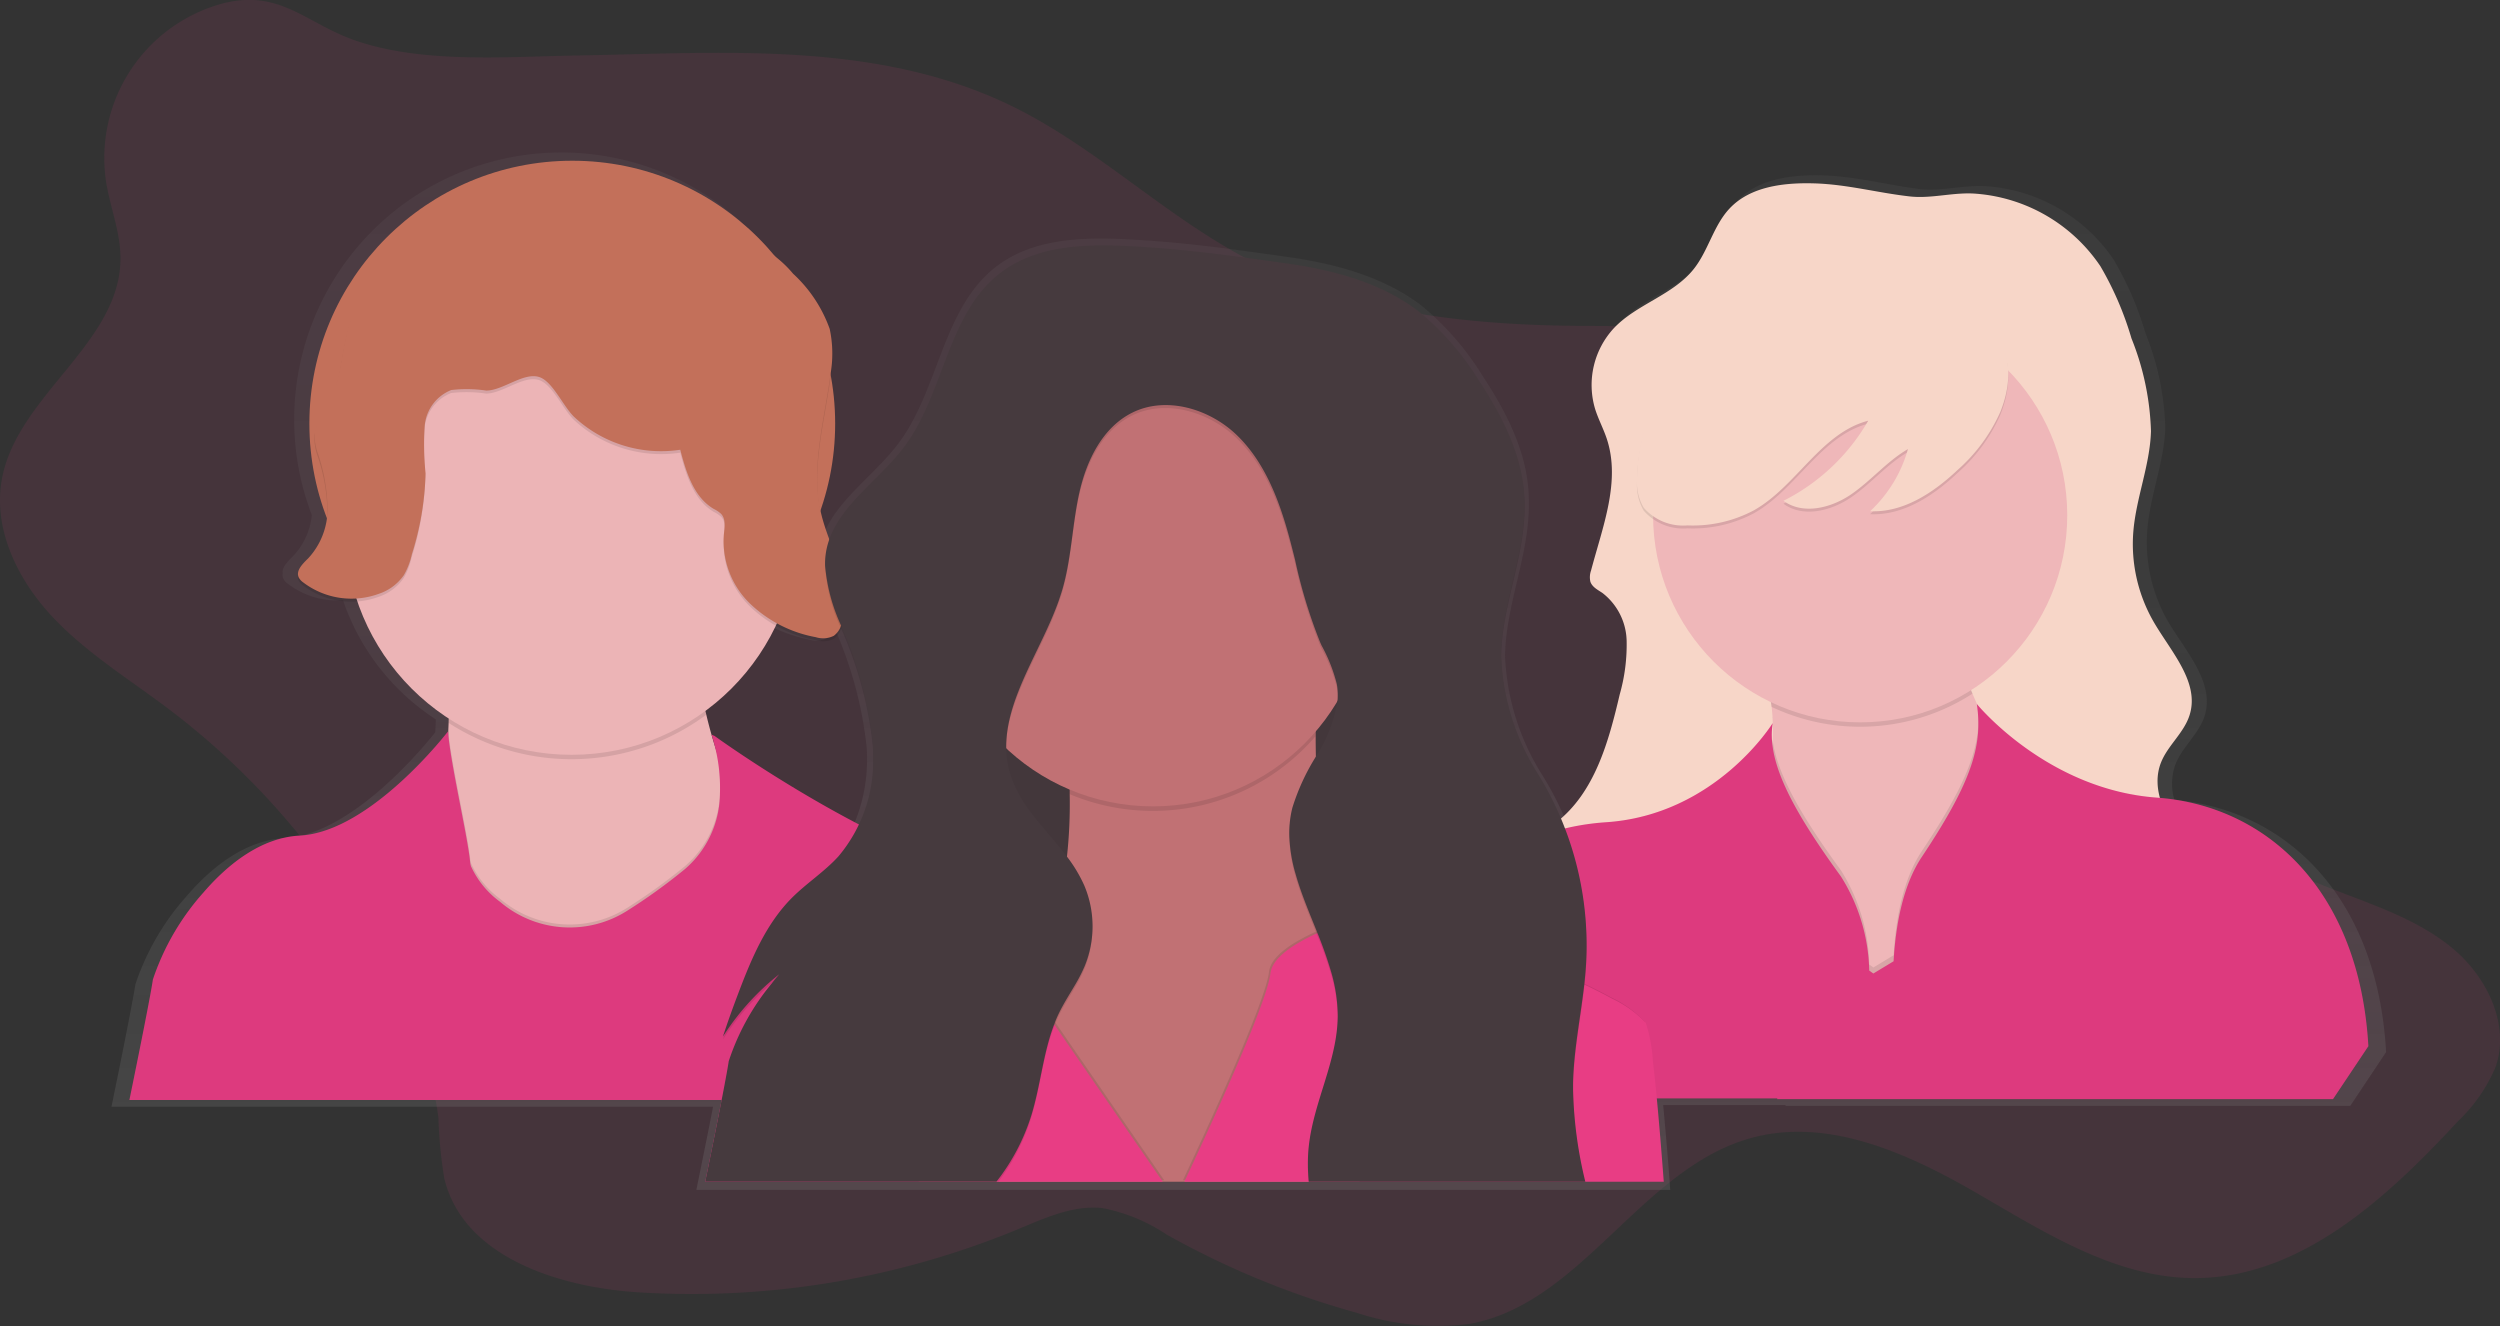 <svg xmlns="http://www.w3.org/2000/svg" xmlns:xlink="http://www.w3.org/1999/xlink" width="201.063" height="106.683" viewBox="0 0 201.063 106.683">
  <rect x="0" y="0" width="201.063" height="106.683" fill="#333333" stroke="none"/>
  <defs>
    <linearGradient id="linear-gradient" x1="0.5" y1="1" x2="0.5" gradientUnits="objectBoundingBox">
      <stop offset="0" stop-color="gray" stop-opacity="0.251"/>
      <stop offset="0.54" stop-color="gray" stop-opacity="0.122"/>
      <stop offset="1" stop-color="gray" stop-opacity="0.102"/>
    </linearGradient>
  </defs>
  <g id="undraw_community_8nwl" transform="translate(-0.001 -0.051)">
    <path id="Path_68" data-name="Path 68" d="M53.016,169.866c.326,2.067,1.158,4.063,1.165,6.153.027,6.83-8.26,11.025-9.528,17.736-.753,3.981,1.2,8.05,3.949,11.02s6.258,5.111,9.489,7.554A60.759,60.759,0,0,1,78,238.66a25.269,25.269,0,0,1,1.75,6.5,37.191,37.191,0,0,0,.471,4.886c1.511,6.314,9.174,8.765,15.653,9.174a68.644,68.644,0,0,0,30.538-5.1c2.172-.9,4.414-1.933,6.745-1.678a14.076,14.076,0,0,1,5.163,2.13,68.487,68.487,0,0,0,15.271,6.287,20.833,20.833,0,0,0,9.06.9c9.049-1.6,13.857-12.57,22.736-14.97,6.142-1.66,12.534,1.24,18.043,4.423s11.2,6.85,17.555,6.859c8.484.011,15.459-6.41,21.214-12.643a12.9,12.9,0,0,0,3.01-4.361c1.167-3.42-.724-7.263-3.52-9.561s-6.321-3.439-9.689-4.752a84.018,84.018,0,0,1-16.246-8.484,31.821,31.821,0,0,1-8.737-7.963c-1.938-2.809-3.1-6.064-4.4-9.221-2.849-6.911-6.877-13.935-13.6-17.178-5.493-2.649-11.872-2.353-17.969-2.423-8.984-.1-18.2-1.18-26.16-5.335-6.727-3.509-12.252-9.049-19.078-12.366-10.858-5.272-23.272-4.238-34.972-4.039-5.623.1-12.306.657-17.707-1.185-3.994-1.363-6.05-4.148-10.638-3.026A12.877,12.877,0,0,0,53.016,169.866Z" transform="translate(-44.49 -155.23)" fill="#e83d84" opacity="0.1"/>
    <path id="Path_69" data-name="Path 69" d="M260.012,275.139a4.524,4.524,0,0,1,.085-2.87c.543-1.4,1.866-2.418,2.331-3.853.865-2.666-1.466-5.161-2.9-7.577a12.726,12.726,0,0,1-1.7-7.42c.223-2.78,1.361-5.438,1.448-8.225a22.007,22.007,0,0,0-1.594-7.585,26.262,26.262,0,0,0-2.545-5.9,13.5,13.5,0,0,0-10.1-5.916c-1.891-.168-3.741.447-5.6.206-2.581-.333-5.02-1-7.652-1.086-2.5-.074-5.263.242-6.966,2.074-1.3,1.4-1.717,3.428-2.908,4.926-1.69,2.126-4.646,2.856-6.515,4.825a6.835,6.835,0,0,0-1.544,6.593c.259.84.682,1.62.957,2.454,1.156,3.486-.362,7.214-1.28,10.768a1.629,1.629,0,0,0-.054.9c.145.434.6.662.979.919a5.122,5.122,0,0,1,1.991,3.864,14.531,14.531,0,0,1-.565,4.439c-.867,3.708-1.951,7.681-4.809,10.147a26.1,26.1,0,0,0-1.835-3.576,19.425,19.425,0,0,1-3.064-9.684.125.125,0,0,1,0-.031c0-.181.009-.362.02-.543.226-3.953,1.935-7.766,1.9-11.7q0-.478-.027-.957c-.223-3.368-1.841-6.483-3.7-9.3a22.655,22.655,0,0,0-4.942-5.67c-3.089-2.351-7.015-3.372-10.871-3.911s-7.366-1.046-11.253-1.307c-4.181-.281-8.781-.438-12.086,2.135-4.309,3.355-4.548,9.836-7.833,14.2-1.955,2.6-5.067,4.6-6.1,7.548a18.23,18.23,0,0,1-.695-2.217l-.033-.15a21.579,21.579,0,0,0,.838-11.081,13.634,13.634,0,0,0,.125-1.81,7.128,7.128,0,0,0-.212-1.956,11.242,11.242,0,0,0-2.988-4.51,13.234,13.234,0,0,0-1.466-1.421,21.485,21.485,0,0,0-36.637,21.355,5.625,5.625,0,0,1-1.515,3.3c-.4.4-.918.892-.831,1.4a.682.682,0,0,0,.058.425,1.191,1.191,0,0,0,.362.4,6.515,6.515,0,0,0,4.432,1.321,18.532,18.532,0,0,0,7.463,9.581q0,.181-.013.351c0,.2-.016.4-.025.6v.083c0-.018-6.3,8.214-12.125,8.52-3.109.163-5.822,2.26-7.878,4.658a20.4,20.4,0,0,0-4.123,7.1c-.241,1.679-1.92,9.841-1.92,9.841h48.382c-.572,2.939-1.343,6.683-1.343,6.683h78.324c-.181-2.517-.382-4.845-.568-6.816h9.847l-.011.06h45.425l2.881-4.323C276.332,282.833,268.9,275.907,260.012,275.139ZM146.92,261.067a11.733,11.733,0,0,0,3.258,1.173,1.958,1.958,0,0,0,1.468-.112,1.687,1.687,0,0,0,.592-.838l.022.054a31.962,31.962,0,0,1,2.572,9.555c.02.311.033.623.034.936a13.533,13.533,0,0,1-1.142,5.476,105.568,105.568,0,0,1-11.812-7.239l-.255-.109c0,.02.089.246.194.628.025.092.052.194.08.3q-.388-1.254-.7-2.561l-.071-.309A18.555,18.555,0,0,0,146.92,261.067Z" transform="translate(-85.13 -210.755)" fill="url(#linear-gradient)"/>
    <path id="Path_70" data-name="Path 70" d="M238,480.178v0Z" transform="translate(-202.979 -421.232)" fill="#fff"/>
    <path id="Path_71" data-name="Path 71" d="M237.93,479.5v0Z" transform="translate(-202.922 -420.675)" fill="#fff"/>
    <path id="Path_72" data-name="Path 72" d="M237.88,479.07Z" transform="translate(-202.881 -420.421)" fill="#fff"/>
    <path id="Path_73" data-name="Path 73" d="M237.89,479.38Z" transform="translate(-202.889 -420.675)" fill="#fff"/>
    <path id="Path_74" data-name="Path 74" d="M237.88,479.22Z" transform="translate(-202.881 -420.544)" fill="#fff"/>
    <path id="Path_75" data-name="Path 75" d="M741.321,236.735c-2.459-.074-5.181.239-6.855,2.041-1.281,1.379-1.69,3.373-2.863,4.848-1.663,2.094-4.571,2.811-6.414,4.749a6.729,6.729,0,0,0-1.52,6.49c.255.825.671,1.594.943,2.414,1.138,3.439-.347,7.1-1.267,10.6a1.593,1.593,0,0,0-.052.894c.141.427.592.652.963.9a5.006,5.006,0,0,1,1.951,3.8,14.585,14.585,0,0,1-.556,4.369c-.889,3.8-2.011,7.892-5.1,10.287-1.3,1.023-3.044,1.851-3.384,3.48-.4,1.907,1.422,3.529,3.169,4.392,5.127,2.534,11.079,2.57,16.688,3.7,4.939,1,9.865,2.881,14.864,2.237a29.978,29.978,0,0,0,6.466-1.846l13.128-4.837a3.414,3.414,0,0,0,1.032-.519,2.437,2.437,0,0,0,.387-2.847,10.365,10.365,0,0,0-1.9-2.42c-1.5-1.678-2.639-4.047-1.821-6.142.543-1.383,1.837-2.38,2.295-3.8.851-2.624-1.448-5.082-2.841-7.46a12.525,12.525,0,0,1-1.676-7.3c.219-2.736,1.339-5.353,1.421-8.1a21.671,21.671,0,0,0-1.569-7.465,25.875,25.875,0,0,0-2.5-5.806,13.3,13.3,0,0,0-9.939-5.824c-1.862-.165-3.681.44-5.511.2C746.314,237.472,743.91,236.813,741.321,236.735Z" transform="translate(-595.385 -221.935)" fill="#f7d6c8"/>
    <path id="Path_76" data-name="Path 76" d="M819.3,441.156s-14.883-9.331-9.1-20.088a16.6,16.6,0,0,0,2.052-6.987,15.089,15.089,0,0,0,0-1.7V412.3q-.029-.438-.078-.861a17.539,17.539,0,0,0-4.338-9.38s24.687-7.2,20.553-.709c-1.918,3.015-1.345,5.972-.06,9.032.136.322.281.648.431.972,1.484,3.227,3.544,6.569,4.119,10.194C834.063,428.989,819.3,441.156,819.3,441.156Z" transform="translate(-669.692 -354.543)" fill="#efb7b9"/>
    <path id="Path_77" data-name="Path 77" d="M828.393,401.345c-1.918,3.015-1.345,5.972-.06,9.032a16.68,16.68,0,0,1-16.161,1.064,17.514,17.514,0,0,0-4.333-9.387S832.529,394.848,828.393,401.345Z" transform="translate(-669.692 -354.539)" opacity="0.1"/>
    <circle id="Ellipse_4" data-name="Ellipse 4" cx="16.655" cy="16.655" r="16.655" transform="translate(132.95 24.836)" fill="#efb7b9"/>
    <path id="Path_78" data-name="Path 78" d="M832.24,474.114v-.081l.02-.033A.541.541,0,0,0,832.24,474.114Z" transform="translate(-689.677 -416.269)" opacity="0.1"/>
    <path id="Path_79" data-name="Path 79" d="M823.947,498.68s-14.883-9.331-9.1-20.088A16.6,16.6,0,0,0,816.9,471.6c.338,2.657,2.172,5.96,5.509,10.531a14.8,14.8,0,0,1,2.268,7.556l.331.241,1.629-.985c.181-3.077.8-6.186,2.277-8.39,3.871-5.791,4.79-8.687,4.5-11.687,1.484,3.227,3.544,6.569,4.119,10.194C838.711,486.513,823.947,498.68,823.947,498.68Z" transform="translate(-674.34 -412.067)" opacity="0.1"/>
    <path id="Path_80" data-name="Path 80" d="M725.523,475.669c-8.868-.644-14.478-7.529-14.478-7.529.472,3.225-.295,6.112-4.43,12.306-1.464,2.2-2.085,5.3-2.266,8.385l-1.629.985-.331-.241a14.786,14.786,0,0,0-2.268-7.556c-4.133-5.67-5.972-9.391-5.493-12.344,0,0-4.548,7.382-13.407,7.974s-16.3,6.852-17.012,18.309l2.834,3.9H695l-.011.06h44.7l2.845-4.258C741.823,483.148,734.39,476.313,725.523,475.669Z" transform="translate(-552.056 -411.469)" fill="#e83d84"/>
    <path id="Path_81" data-name="Path 81" d="M725.523,475.669c-8.868-.644-14.478-7.529-14.478-7.529.472,3.225-.295,6.112-4.43,12.306-1.464,2.2-2.085,5.3-2.266,8.385l-1.629.985-.331-.241a14.786,14.786,0,0,0-2.268-7.556c-4.133-5.67-5.972-9.391-5.493-12.344,0,0-4.548,7.382-13.407,7.974s-16.3,6.852-17.012,18.309l2.834,3.9H695l-.011.06h44.7l2.845-4.258C741.823,483.148,734.39,476.313,725.523,475.669Z" transform="translate(-552.056 -411.469)" opacity="0.05"/>
    <path id="Path_82" data-name="Path 82" d="M801.157,286.462a13.572,13.572,0,0,1-3.413,4.633c-1.94,1.837-4.38,3.455-7.047,3.33a10.809,10.809,0,0,0,3.042-5c-1.683.981-2.955,2.534-4.562,3.639s-3.878,1.676-5.449.521a16.335,16.335,0,0,0,6.817-6.441c-3.815.99-5.773,5.286-9.21,7.215a10.448,10.448,0,0,1-5.341,1.205,4.189,4.189,0,0,1-3.505-1.422,4.04,4.04,0,0,1-.543-2.2,15,15,0,0,1,3.511-9.579,25.091,25.091,0,0,1,8.158-6.35,11.278,11.278,0,0,1,3.473-1.267,12.558,12.558,0,0,1,4.571.447,26.066,26.066,0,0,1,5.688,1.81C801.167,278.9,802.836,282.328,801.157,286.462Z" transform="translate(-640.291 -253.021)" opacity="0.1"/>
    <path id="Path_83" data-name="Path 83" d="M801.157,285.152a13.572,13.572,0,0,1-3.413,4.633c-1.94,1.837-4.38,3.455-7.047,3.33a10.809,10.809,0,0,0,3.042-5c-1.683.981-2.955,2.534-4.562,3.639s-3.878,1.676-5.449.521a16.334,16.334,0,0,0,6.817-6.441c-3.815.99-5.773,5.286-9.21,7.215a10.448,10.448,0,0,1-5.341,1.205,4.189,4.189,0,0,1-3.505-1.422,4.04,4.04,0,0,1-.543-2.2,15,15,0,0,1,3.511-9.579,25.091,25.091,0,0,1,8.158-6.35,11.278,11.278,0,0,1,3.473-1.267,12.558,12.558,0,0,1,4.571.447,26.066,26.066,0,0,1,5.688,1.81C801.167,277.587,802.836,281.018,801.157,285.152Z" transform="translate(-640.291 -251.948)" fill="#f7d6c8"/>
    <circle id="Ellipse_5" data-name="Ellipse 5" cx="21.143" cy="21.143" r="21.143" transform="translate(24.883 12.978)" fill="#c3705a"/>
    <path id="Path_84" data-name="Path 84" d="M257.038,411.61s-19.364,4.961-19.844,5.429-16.3,1.3-11.695-8.386c1.692-3.556,2.4-8.386,2.61-13.075.009-.2.018-.4.025-.594a96.586,96.586,0,0,0-.744-15.153s22.441-8.868,20.789,4.608a28.155,28.155,0,0,0,.679,9.887c.25,1.057.543,2.09.869,3.093A52.738,52.738,0,0,0,257.038,411.61Z" transform="translate(-192.053 -336.797)" fill="#ecb4b6"/>
    <path id="Path_85" data-name="Path 85" d="M261.207,394.345a18.2,18.2,0,0,1-20.723.659,96.583,96.583,0,0,0-.744-15.153s22.441-8.868,20.789,4.608A28.235,28.235,0,0,0,261.207,394.345Z" transform="translate(-204.404 -336.813)" opacity="0.1"/>
    <circle id="Ellipse_6" data-name="Ellipse 6" cx="18.19" cy="18.19" r="18.19" transform="translate(27.776 24.376)" fill="#ecb4b6"/>
    <path id="Path_86" data-name="Path 86" d="M257.038,495.833s-19.364,4.961-19.844,5.429-16.3,1.3-11.695-8.386c1.692-3.556,2.4-8.386,2.61-13.075.181,2.45,1.582,8.385,1.761,10.359a1.72,1.72,0,0,0,.069.34,7.293,7.293,0,0,0,2.326,2.849l.067.056a8.627,8.627,0,0,0,10.16.679,45.832,45.832,0,0,0,4.626-3.334,8.092,8.092,0,0,0,2.845-6.153,13.171,13.171,0,0,0-.235-2.964A52.707,52.707,0,0,0,257.038,495.833Z" transform="translate(-192.053 -421.019)" opacity="0.1"/>
    <path id="Path_87" data-name="Path 87" d="M181.028,509.929H102s1.654-8.032,1.889-9.686a20.023,20.023,0,0,1,4.059-6.991c2.023-2.353,4.693-4.425,7.753-4.586,5.728-.3,11.93-8.386,11.93-8.386h0c.138,2.353,1.589,8.5,1.772,10.513a1.721,1.721,0,0,0,.069.34,7.293,7.293,0,0,0,2.326,2.849l.067.056a8.625,8.625,0,0,0,10.16.68,46,46,0,0,0,4.626-3.334,8.092,8.092,0,0,0,2.845-6.153,13.629,13.629,0,0,0-.494-4.07,6.444,6.444,0,0,0-.192-.617l.252.107s10.7,7.782,20.5,10.963a11.723,11.723,0,0,1,3.214,1.629,13.894,13.894,0,0,1,2.183,1.96,20.316,20.316,0,0,1,3.258,5.011A34.4,34.4,0,0,1,181.028,509.929Z" transform="translate(-91.592 -421.412)" fill="#e83d84"/>
    <path id="Path_88" data-name="Path 88" d="M181.028,509.929H102s1.654-8.032,1.889-9.686a20.023,20.023,0,0,1,4.059-6.991c2.023-2.353,4.693-4.425,7.753-4.586,5.728-.3,11.93-8.386,11.93-8.386h0c.138,2.353,1.589,8.5,1.772,10.513a1.721,1.721,0,0,0,.069.34,7.293,7.293,0,0,0,2.326,2.849l.067.056a8.625,8.625,0,0,0,10.16.68,46,46,0,0,0,4.626-3.334,8.092,8.092,0,0,0,2.845-6.153,13.629,13.629,0,0,0-.494-4.07,6.444,6.444,0,0,0-.192-.617l.252.107s10.7,7.782,20.5,10.963a11.723,11.723,0,0,1,3.214,1.629,13.894,13.894,0,0,1,2.183,1.96,20.316,20.316,0,0,1,3.258,5.011A34.4,34.4,0,0,1,181.028,509.929Z" transform="translate(-91.592 -421.412)" opacity="0.05"/>
    <path id="Path_89" data-name="Path 89" d="M207.59,267.034c.471,1.81,1.086,3.82,2.7,4.763a2.374,2.374,0,0,1,.592.4c.4.433.277,1.108.217,1.694a7,7,0,0,0,2.078,5.494,10.326,10.326,0,0,0,5.321,2.729,1.935,1.935,0,0,0,1.448-.11,1.689,1.689,0,0,0,.594-.852,7.211,7.211,0,0,0-.143-4.615c-.462-1.5-1.142-2.928-1.491-4.457-.831-3.629.27-7.378.766-11.068a9.5,9.5,0,0,0-.056-3.688,11.075,11.075,0,0,0-2.941-4.439A9.071,9.071,0,0,0,214.5,251c-2.487-1.359-5.688-.152-8.343-1.142a31.292,31.292,0,0,1-2.977-1.629,10.79,10.79,0,0,0-7.049-.652,32.13,32.13,0,0,0-6.745,2.516l-1.67.756c-2.353,1.086-4.874,2.313-6.14,4.584-1.348,2.418-.974,5.513-2.322,7.93a6.579,6.579,0,0,0-1.086,2.251,4.49,4.49,0,0,0,.284,1.783,14.272,14.272,0,0,1,.753,4.343,5.835,5.835,0,0,1-1.549,4.029c-.442.438-1.032,1-.76,1.558a1.173,1.173,0,0,0,.362.391,6.408,6.408,0,0,0,6.1.9,3.964,3.964,0,0,0,1.991-1.5,5.88,5.88,0,0,0,.641-1.679,23.458,23.458,0,0,0,1.1-6.5,23.007,23.007,0,0,1-.072-3.8,3.4,3.4,0,0,1,2.139-2.9,10.673,10.673,0,0,1,2.818.045c1.361-.011,3.03-1.52,4.291-1.077,1.086.384,1.945,2.461,2.843,3.258A10.307,10.307,0,0,0,207.59,267.034Z" transform="translate(-152.879 -230.576)" opacity="0.1"/>
    <path id="Path_90" data-name="Path 90" d="M207.656,265.683c.471,1.81,1.086,3.82,2.7,4.763a2.373,2.373,0,0,1,.585.395c.4.433.277,1.108.217,1.694a7,7,0,0,0,2.078,5.494,10.326,10.326,0,0,0,5.321,2.729,1.935,1.935,0,0,0,1.448-.11,1.689,1.689,0,0,0,.594-.852,7.211,7.211,0,0,0-.143-4.615c-.461-1.5-1.142-2.928-1.491-4.457-.831-3.629.27-7.378.766-11.068a9.5,9.5,0,0,0-.056-3.688,11.075,11.075,0,0,0-2.941-4.439,9.072,9.072,0,0,0-2.172-1.891c-2.487-1.359-5.688-.152-8.343-1.142a31.294,31.294,0,0,1-2.977-1.629,10.789,10.789,0,0,0-7.049-.652,32.13,32.13,0,0,0-6.745,2.516l-1.649.76c-2.353,1.086-4.874,2.313-6.14,4.584-1.348,2.418-.974,5.512-2.322,7.93a6.579,6.579,0,0,0-1.086,2.251,4.49,4.49,0,0,0,.284,1.783,14.271,14.271,0,0,1,.753,4.343,5.836,5.836,0,0,1-1.549,4.029c-.442.438-1.032,1-.76,1.558a1.173,1.173,0,0,0,.362.391,6.408,6.408,0,0,0,6.1.9,3.965,3.965,0,0,0,1.991-1.5,5.879,5.879,0,0,0,.641-1.679,23.457,23.457,0,0,0,1.1-6.5,23.008,23.008,0,0,1-.072-3.8,3.4,3.4,0,0,1,2.139-2.9,10.673,10.673,0,0,1,2.818.045c1.361-.011,3.03-1.52,4.291-1.077,1.086.384,1.945,2.461,2.843,3.258A10.236,10.236,0,0,0,207.656,265.683Z" transform="translate(-152.945 -229.462)" fill="#c3705a"/>
    <rect id="Rectangle_27" data-name="Rectangle 27" width="41.461" height="35.554" transform="translate(73.844 43.947)" fill="#463a3e"/>
    <rect id="Rectangle_28" data-name="Rectangle 28" width="41.461" height="35.554" transform="translate(73.844 43.947)" opacity="0.05"/>
    <path id="Path_91" data-name="Path 91" d="M488.241,449.064H452.77a18.043,18.043,0,0,1,4.407-8.464,31.31,31.31,0,0,0,5-8q.5-1.164.9-2.333a34.16,34.16,0,0,0,1.591-7.134,1.994,1.994,0,0,1,.023-.206,38.983,38.983,0,0,0,.221-5.053v-.362a46.044,46.044,0,0,0-2.036-12.2l-.045-.141c-.385-1.214-.668-1.9-.668-1.9s.7-.382,1.866-.945l.1-.047c4.273-2.052,14.387-6.334,18.847-3.283l.072.049c1.56,1.111,2.4,3.151,2.005,6.548v.04a1.793,1.793,0,0,1-.02.181,65.739,65.739,0,0,0-.338,7.047c0,.118,0,.235,0,.362q0,.827.018,1.676v.228c.036,1.828.118,3.715.232,5.63.157,2.655.382,5.359.641,8.012.11,1.135.23,2.262.362,3.372.014.13.029.264.043.393.152,1.352.309,2.677.471,3.962l.011.083C487.088,441.684,487.769,446.14,488.241,449.064Z" transform="translate(-378.881 -353.971)" fill="#c17174"/>
    <path id="Path_92" data-name="Path 92" d="M527.522,405.639v.04a65.087,65.087,0,0,0-.362,7.239v.362a17.267,17.267,0,0,1-19.771,4.647v-.362a45.952,45.952,0,0,0-2.081-12.342c-.385-1.214-.668-1.9-.668-1.9s.7-.382,1.866-.945c4.231-2.045,14.556-6.461,19.011-3.29C527.075,400.2,527.915,402.242,527.522,405.639Z" transform="translate(-421.364 -354.007)" opacity="0.1"/>
    <circle id="Ellipse_7" data-name="Ellipse 7" cx="17.251" cy="17.251" r="17.251" transform="translate(75.472 30.401)" fill="#c17174"/>
    <path id="Path_93" data-name="Path 93" d="M395.341,586.678h-36.8s1.654-8.032,1.889-9.686A20.023,20.023,0,0,1,364.489,570a17.855,17.855,0,0,1,10.982-3.9c7.038-.1,9.087,2.318,9.642,4.11a4.013,4.013,0,0,1,.145,1.862l1.332,1.929Z" transform="translate(-301.704 -491.702)" opacity="0.1"/>
    <path id="Path_94" data-name="Path 94" d="M394.691,587.328h-36.8s1.654-8.032,1.889-9.686a20.024,20.024,0,0,1,4.059-6.991,17.854,17.854,0,0,1,10.982-3.9c7.038-.1,9.087,2.318,9.642,4.11a4.013,4.013,0,0,1,.145,1.862l1.332,1.929Z" transform="translate(-301.172 -492.235)" fill="#e83d84"/>
    <path id="Path_95" data-name="Path 95" d="M608.719,583.928H570.16c1.839-3.913,6.658-14.344,6.926-16.757.1-.934,1.1-1.81,2.416-2.554a13.744,13.744,0,0,1,1.283-.648l.08-.036q.362-.159.733-.3a14.688,14.688,0,0,1,10.316.081c3.165,1.2,7.239,2.825,10.41,4.343l.025.013c.814.391,1.573.773,2.24,1.14a8.8,8.8,0,0,1,2.686,1.938,12.345,12.345,0,0,1,.57,3.077C608.121,576.559,608.424,580.012,608.719,583.928Z" transform="translate(-475.026 -488.952)" opacity="0.1"/>
    <path id="Path_96" data-name="Path 96" d="M609.369,584.578H570.81c1.839-3.913,6.658-14.344,6.926-16.756.1-.934,1.1-1.81,2.416-2.554a13.707,13.707,0,0,1,1.283-.648l.08-.036q.362-.159.733-.295a14.688,14.688,0,0,1,10.316.081c3.165,1.2,7.239,2.825,10.41,4.343l.025.013c.814.391,1.573.773,2.24,1.14a8.794,8.794,0,0,1,2.686,1.938,12.349,12.349,0,0,1,.57,3.077C608.773,577.209,609.074,580.663,609.369,584.578Z" transform="translate(-475.559 -489.484)" fill="#e83d84"/>
    <path id="Path_97" data-name="Path 97" d="M429.022,321.773q0,.834-.045,1.67-.025.407-.062.814c-.016.2-.036.389-.056.583l-.025.224c-.3,2.631-.84,5.248-.9,7.892v.375a32.937,32.937,0,0,0,.934,7.362H406.657c-.036-.451-.054-.9-.049-1.352a11.864,11.864,0,0,1,.067-1.213c.342-3.332,2.045-6.45,2.3-9.76l.011-.152c.016-.248.025-.5.022-.747V327.4a12.794,12.794,0,0,0-.5-3.232l-.043-.157a32.552,32.552,0,0,0-1.086-3.077l-.08-.2c-.6-1.506-1.236-3-1.665-4.5a11.96,11.96,0,0,1-.523-3.439c0-.208.013-.416.029-.624.014-.17.034-.34.06-.512a8.014,8.014,0,0,1,.159-.8,17.537,17.537,0,0,1,1.875-4.088h0a11.762,11.762,0,0,0,1.75-4.485,5.18,5.18,0,0,0,.02-.59h0a5.2,5.2,0,0,0-.072-.756,12.981,12.981,0,0,0-1.222-3.106c-.047-.1-.094-.206-.139-.311,0-.016-.014-.033-.02-.049a41.558,41.558,0,0,1-1.982-6.539c-.024-.1-.047-.192-.072-.286-.136-.543-.275-1.086-.423-1.629-.811-2.961-1.965-5.952-4.162-8.09s-5.7-3.22-8.451-1.859c-2.38,1.185-3.668,3.839-4.249,6.43s-.628,5.3-1.383,7.845q-.081.279-.181.556c-.033.094-.065.181-.1.284a28.434,28.434,0,0,1-1.155,2.745l-.045.1c-1.375,2.926-2.973,5.8-3.024,8.743v.275a7.585,7.585,0,0,0,.315,2.063,10.28,10.28,0,0,0,1.781,3.258q.226.295.463.585c.76.934,1.585,1.839,2.307,2.8l.024.031a11.447,11.447,0,0,1,1.381,2.3,8.41,8.41,0,0,1,.036,6.5,12.2,12.2,0,0,1-.7,1.386c-.465.8-.977,1.585-1.381,2.421a9.054,9.054,0,0,0-.362.856c-.9,2.331-1.1,4.91-1.839,7.315a16.608,16.608,0,0,1-2.63,5.12H358.19c.273-1.337,1.629-7.963,1.842-9.451a20.023,20.023,0,0,1,4.059-6.991c-.2.161-.4.324-.592.487a20.131,20.131,0,0,0-3.94,4.535c.052-.163.107-.328.161-.49.331-.988.689-1.967,1.053-2.934,1.053-2.783,2.226-5.623,4.325-7.733,1.185-1.191,2.628-2.108,3.757-3.352a11.963,11.963,0,0,0,2.791-8.191c0-.308-.013-.614-.033-.919a31.42,31.42,0,0,0-2.534-9.411,13.517,13.517,0,0,1-1.3-5.067,5.643,5.643,0,0,1,.052-.724c.5-3.578,4.117-5.721,6.291-8.607,3.232-4.295,3.467-10.678,7.708-13.975,3.258-2.534,7.782-2.378,11.9-2.1,3.826.257,7.279.755,11.076,1.287s7.65,1.531,10.7,3.871a22.29,22.29,0,0,1,4.865,5.581c1.824,2.776,3.419,5.842,3.638,9.156.016.237.025.472.025.706.038,3.873-1.643,7.626-1.866,11.515-.009.181-.016.362-.018.543a.121.121,0,0,0,0,.029,18.984,18.984,0,0,0,3.015,9.773A26.211,26.211,0,0,1,429.022,321.773Z" transform="translate(-301.418 -245.6)" opacity="0.1"/>
    <path id="Path_98" data-name="Path 98" d="M428.776,320.733c0,.478-.018.957-.045,1.433q-.025.407-.062.814t-.081.807c-.295,2.631-.84,5.248-.9,7.892v.61a34,34,0,0,0,.986,7.362H406.431c-.042-.451-.067-.9-.071-1.352a12.945,12.945,0,0,1,.067-1.448c.342-3.332,2.045-6.45,2.3-9.76.018-.243.031-.485.033-.724v-.17a12.948,12.948,0,0,0-.541-3.457,32.555,32.555,0,0,0-1.086-3.077c-.626-1.573-1.3-3.134-1.746-4.705a12.24,12.24,0,0,1-.523-3.209,8.427,8.427,0,0,1,.029-.861c.014-.17.034-.34.06-.512a8.019,8.019,0,0,1,.159-.8,17.537,17.537,0,0,1,1.875-4.088A11.744,11.744,0,0,0,408.742,301c.011-.118.016-.237.02-.362h0a5.066,5.066,0,0,0-.072-.994,12.982,12.982,0,0,0-1.222-3.106c-.047-.1-.094-.206-.139-.311a40.68,40.68,0,0,1-2-6.587c-.159-.641-.322-1.281-.494-1.917-.811-2.961-1.965-5.952-4.162-8.09s-5.7-3.2-8.444-1.83c-2.38,1.185-3.668,3.839-4.249,6.43s-.628,5.3-1.383,7.845c-.083.281-.181.561-.273.84-.337.954-.756,1.9-1.2,2.841-1.413,3-3.058,5.956-3.024,8.98v.038a7.584,7.584,0,0,0,.315,2.063,10.28,10.28,0,0,0,1.781,3.258q.226.295.463.584c.769.945,1.6,1.859,2.331,2.832a11.45,11.45,0,0,1,1.381,2.3,8.41,8.41,0,0,1,.036,6.5,12.211,12.211,0,0,1-.7,1.386c-.465.8-.977,1.585-1.381,2.421a9.037,9.037,0,0,0-.362.856c-.9,2.331-1.1,4.91-1.839,7.315a16.65,16.65,0,0,1-2.811,5.355H357.89s1.654-8.032,1.889-9.686a19.168,19.168,0,0,1,3.468-6.267c.181-.242.387-.485.592-.724a20.278,20.278,0,0,0-4.369,4.767l-.161.253c.376-1.156.791-2.3,1.216-3.424,1.053-2.783,2.226-5.623,4.325-7.733,1.185-1.191,2.628-2.108,3.757-3.352a11.924,11.924,0,0,0,2.791-7.963c0-.387,0-.773-.033-1.156a31.421,31.421,0,0,0-2.534-9.411,14.456,14.456,0,0,1-1.3-4.839,5.88,5.88,0,0,1,.052-.954c.5-3.558,4.119-5.692,6.292-8.587,3.232-4.295,3.468-10.678,7.708-13.975,3.258-2.534,7.782-2.378,11.9-2.1,3.826.257,7.279.755,11.076,1.287s7.655,1.529,10.7,3.862a22.426,22.426,0,0,1,4.865,5.583c1.824,2.776,3.419,5.842,3.638,9.156q.033.472.025.943c-.031,3.788-1.649,7.469-1.866,11.28-.014.257-.022.512-.018.771a.121.121,0,0,0,0,.029,19.123,19.123,0,0,0,3.015,9.532A26.213,26.213,0,0,1,428.776,320.733Z" transform="translate(-301.172 -244.56)" fill="#463a3e"/>
  </g>
</svg>
